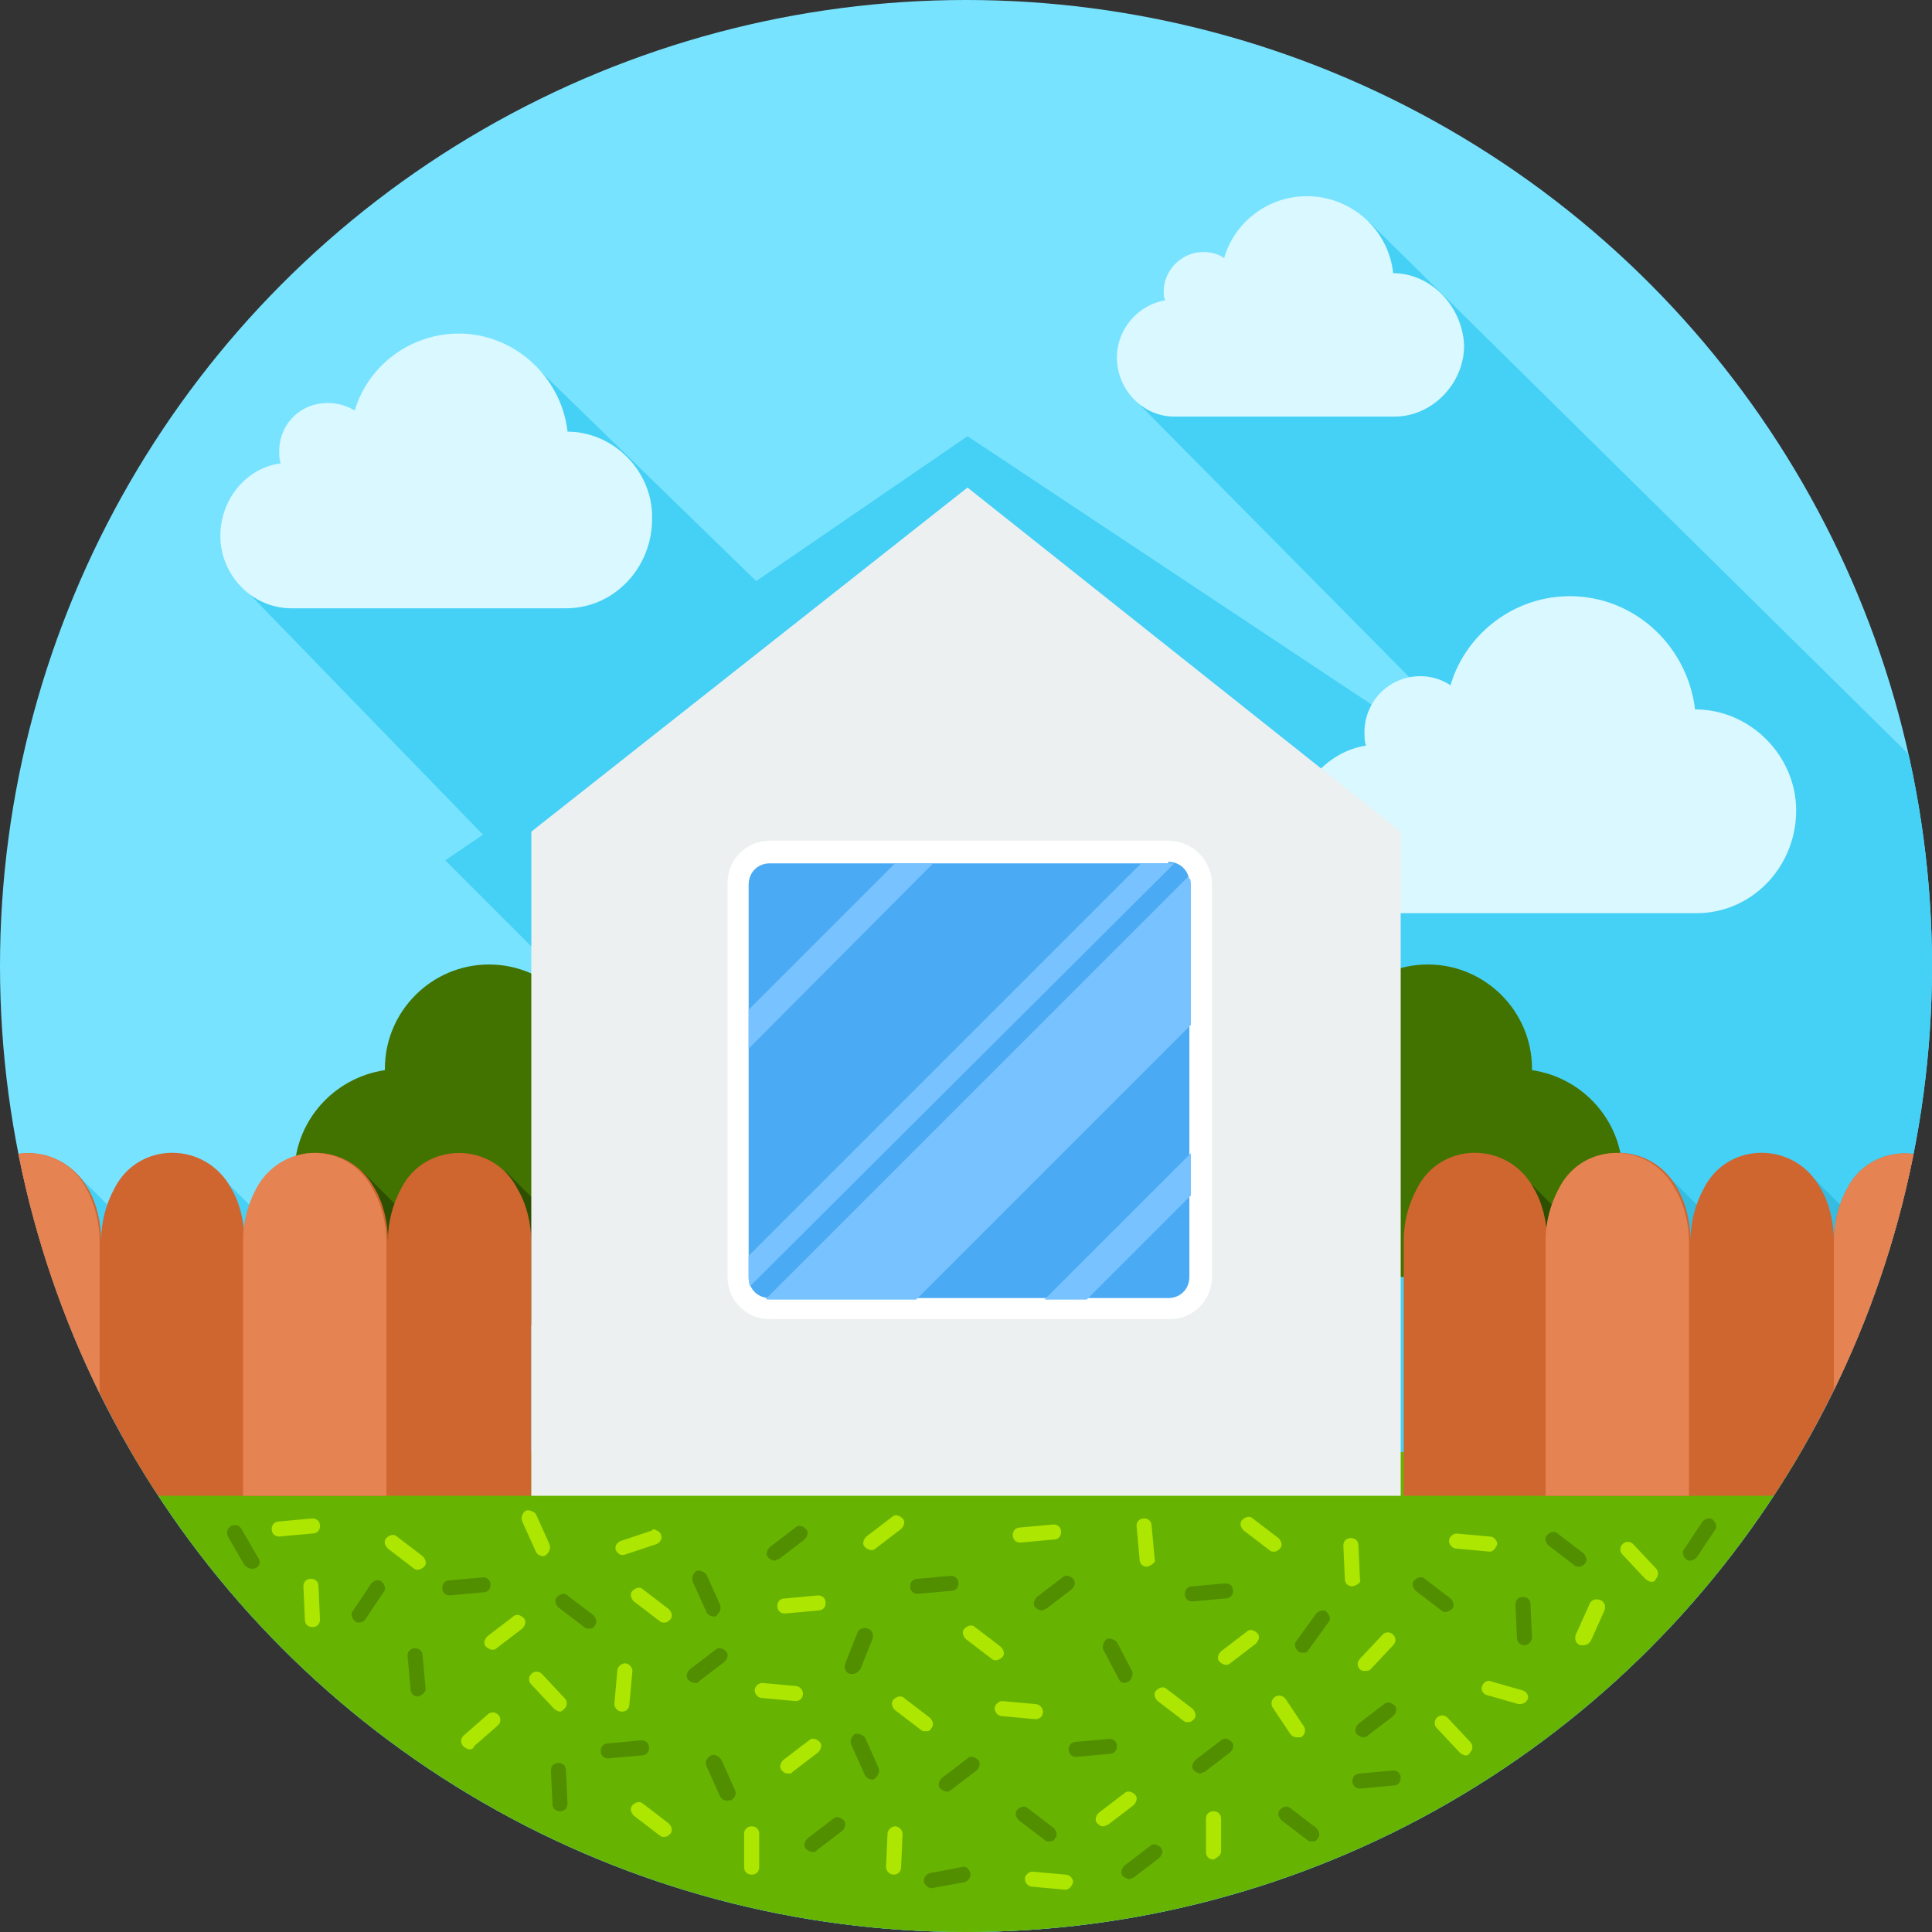 <svg id="welcome_back_svg" xmlns="http://www.w3.org/2000/svg" xmlns:xlink="http://www.w3.org/1999/xlink" width="128" height="128" viewBox="0 0 128 128"><rect x="0" y="0" width="128" height="128" fill="#333333" stroke="none"/><style>.welcome_back0{fill:#78e3ff}.welcome_back1{clip-path:url(#welcome_back_2_);fill:#45d0f5}.welcome_back2{fill:#d9f8ff}.welcome_back3{fill:#427300}.welcome_back4{clip-path:url(#welcome_back_4_);fill:#67b302}.welcome_back5{fill:#2d4f00}.welcome_back5,.welcome_back6{clip-path:url(#welcome_back_6_)}.welcome_back6{fill:#35bce0}.welcome_back7{clip-path:url(#welcome_back_10_)}.welcome_back8{fill:#cf652f}.welcome_back9{fill:#e68352}.welcome_back10{fill:#528f00}.welcome_back11{fill:#ade600}.welcome_back12{fill:#ecf0f1}.welcome_back13{fill:none;welcome_backroke:#9c415f;welcome_backroke-width:7;welcome_backroke-linecap:round;welcome_backroke-linejoin:round;welcome_backroke-miterlimit:10}.welcome_back14{fill:#4baaf4}.welcome_back15{fill:#FFF}.welcome_back16{clip-path:url(#welcome_back_12_)}.welcome_back17{fill:#78c3ff}</style><circle class="welcome_back0" cx="64" cy="64" r="64"/><defs><circle id="welcome_back_1_" cx="64" cy="64" r="64"/></defs><clipPath id="welcome_back_2_"><use xlink:href="#welcome_back_1_" overflow="visible"/></clipPath><path class="welcome_back1" d="M4.9 77.6l3.2 3.2 6.8-2.6 2.8 2.8 6.3-3.4 5 5 4.5-5 3.4 3.4V64.4L29.5 57l2.5-1.7-16.3-16.8 19.7-14.3 14.7 14.3 14-9.6L103.4 55 75.1 26.4l15.6-11.7L128 51.5V128H2.8z"/><path class="welcome_back2" d="M112.3 47c-.5-4.2-4-7.5-8.3-7.5-3.7 0-6.9 2.5-7.9 5.9-.6-.4-1.3-.6-2-.6-2.1 0-3.7 1.7-3.7 3.7 0 .3 0 .6.1.9-2.6.4-4.7 2.8-4.7 5.5 0 3 2.4 5.6 5.5 5.6h21.1c3.7 0 6.6-3.1 6.6-6.8 0-3.6-3-6.7-6.7-6.7zM37.6 28.6s-.1 0 0 0c-.4-3.6-3.5-6.5-7.2-6.5-3.2 0-6 2.1-6.9 5.1-.5-.3-1.1-.5-1.8-.5-1.8 0-3.2 1.4-3.2 3.2 0 .3 0 .5.1.8-2.3.3-4 2.4-4 4.8 0 2.6 2.1 4.8 4.7 4.8h18.2c3.2 0 5.7-2.7 5.7-5.9.1-3.1-2.5-5.8-5.6-5.8zM92.3 18.1c-.3-2.9-2.8-5.1-5.7-5.1a5.7 5.7 0 0 0-5.5 4.1c-.4-.3-.9-.4-1.4-.4-1.4 0-2.6 1.2-2.6 2.6 0 .2 0 .4.1.6-1.8.3-3.2 1.9-3.2 3.8 0 2.1 1.7 3.9 3.8 3.9h14.6c2.5 0 4.6-2.2 4.6-4.7-.1-2.6-2.2-4.8-4.7-4.8z"/><path class="welcome_back3" d="M27.1 84.7H25.5c-3.4-.4-6-3.3-6-6.9 0-3.5 2.6-6.4 6-6.9v-.1c0-3.8 3.1-6.9 6.9-6.9 3.8 0 6.9 3.1 6.9 6.9v13.8H27.1zM99.9 84.7H101.5c3.4-.4 6-3.3 6-6.9 0-3.5-2.6-6.4-6-6.9v-.1c0-3.8-3.1-6.9-6.9-6.9-3.8 0-6.9 3.1-6.9 6.9v13.8h12.2z"/><defs><circle id="welcome_back_3_" cx="64" cy="64" r="64"/></defs><clipPath id="welcome_back_4_"><use xlink:href="#welcome_back_3_" overflow="visible"/></clipPath><path class="welcome_back4" d="M0 96.2h128V128H0z"/><defs><circle id="welcome_back_5_" cx="64" cy="64" r="64"/></defs><clipPath id="welcome_back_6_"><use xlink:href="#welcome_back_5_" overflow="visible"/></clipPath><path class="welcome_back5" d="M38.2 87.8l-14.8-.1.6-10.1 5 5 4.5-5 3.4 3.4z"/><path class="welcome_back6" d="M124.4 87.8l-14.8-.1.3-5.4.3-4.7 5 5 4.5-5 3.4 3.4z"/><path class="welcome_back5" d="M104.2 81.2l-3.6-3.6-.2 4.7-.3 5.4h4.1z"/><g><defs><circle id="welcome_back_7_" cx="64" cy="64" r="64"/></defs><clipPath id="welcome_back_8_"><use xlink:href="#welcome_back_7_" overflow="visible"/></clipPath></g><g><defs><circle id="welcome_back_9_" cx="64" cy="64" r="64"/></defs><clipPath id="welcome_back_10_"><use xlink:href="#welcome_back_9_" overflow="visible"/></clipPath><g class="welcome_back7"><path class="welcome_back8" d="M26.6 78.7c-.6 1.1-.9 2.3-.9 3.5 0-1.2-.3-2.5-.9-3.5-1.7-3.1-6.1-3.1-7.7 0-.6 1.1-.9 2.3-.9 3.5 0-1.2-.3-2.5-.9-3.5-1.7-3.1-6.1-3.1-7.7 0-.6 1.1-.9 2.3-.9 3.5 0-1.2-.3-2.5-.9-3.5C4.5 76.5 2 75.9 0 76.8v22.3h35.2V82.3c0-1.2-.3-2.5-.9-3.5-1.6-3.2-6.1-3.2-7.7-.1zm95.8 0c-.6 1.1-.9 2.3-.9 3.5 0-1.2-.3-2.5-.9-3.5-1.7-3.1-6.1-3.1-7.7 0-.6 1.1-.9 2.3-.9 3.5 0-1.2-.3-2.5-.9-3.5-1.7-3.1-6.1-3.1-7.7 0-.6 1.1-.9 2.3-.9 3.5 0-1.2-.3-2.5-.9-3.5-1.7-3.1-6.1-3.1-7.7 0-.6 1.1-.9 2.3-.9 3.5v16.9h35V76.8c-2-.9-4.5-.2-5.6 1.9z"/><path class="welcome_back9" d="M17 78.7c-.6 1.1-.9 2.3-.9 3.5v16.9h9.5V82.3c0-1.2-.3-2.5-.9-3.5-1.6-3.2-6-3.2-7.7-.1zM103.3 78.7c-.6 1.1-.9 2.3-.9 3.5v16.9h9.5V82.3c0-1.2-.3-2.5-.9-3.5-1.7-3.2-6.1-3.2-7.7-.1zM128 76.8c-2-.9-4.5-.2-5.6 1.9-.6 1.1-.9 2.3-.9 3.5v16.9h6.5V76.8zM5.7 78.7C4.5 76.5 2 75.9 0 76.8v22.3h6.6V82.3c0-1.3-.3-2.5-.9-3.6z"/></g></g><g><path class="welcome_back10" d="M39 107.9c-.1 0-.2 0-.3-.1l-1.7-1.3c-.2-.2-.3-.5-.1-.7.2-.2.5-.3.7-.1l1.7 1.3c.2.2.3.5.1.7-.1.2-.2.2-.4.2zM69 106.7c-.1 0-.3-.1-.4-.2-.2-.2-.1-.5.1-.7l1.7-1.3c.2-.2.5-.1.7.1.2.2.1.5-.1.7l-1.7 1.3c-.1 0-.2.1-.3.1zM51.3 103.4c-.1 0-.3-.1-.4-.2-.2-.2-.1-.5.1-.7l1.7-1.3c.2-.2.5-.1.7.1.2.2.1.5-.1.7l-1.7 1.3c-.1 0-.2.1-.3.1zM90.3 115.1c-.1 0-.3-.1-.4-.2-.2-.2-.1-.5.1-.7l1.7-1.3c.2-.2.5-.1.7.1.2.2.1.5-.1.7l-1.7 1.3c-.1.1-.2.1-.3.1zM56.5 110.9h-.2c-.3-.1-.4-.4-.3-.7l.8-2c.1-.3.4-.4.7-.3.3.1.4.4.3.7l-.8 2c-.2.2-.3.3-.5.3zM95.8 106.8c-.1 0-.2 0-.3-.1l-1.7-1.3c-.2-.2-.3-.5-.1-.7.2-.2.5-.3.7-.1l1.7 1.3c.2.2.3.5.1.7-.1.1-.3.2-.4.2zM46 111.5c-.1 0-.3-.1-.4-.2-.2-.2-.1-.5.1-.7l1.7-1.3c.2-.2.5-.1.7.1s.1.5-.1.7l-1.7 1.3c0 .1-.2.1-.3.1zM74.5 111.5c-.2 0-.3-.1-.4-.3l-1-1.9c-.1-.2 0-.5.2-.7.2-.1.5 0 .7.2l1 1.9c.1.2 0 .5-.2.7-.2.1-.3.1-.3.1zM27.7 112.4c-.3 0-.5-.2-.5-.5l-.2-2.2c0-.3.2-.5.5-.5s.5.2.5.5l.2 2.2c0 .2-.2.4-.5.5zM16.9 103.9c-.2.1-.5 0-.7-.2l-1.1-1.9c-.1-.2-.1-.5.2-.7.3-.1.5-.1.7.2l1.1 1.9c.2.3.1.6-.2.7.1 0 .1 0 0 0zM101 109c-.3 0-.5-.2-.5-.5l-.1-2.2c0-.3.2-.5.5-.5s.5.2.5.5l.1 2.2c0 .2-.2.5-.5.5zM60.8 105.6c-.3 0-.5-.2-.5-.5s.2-.5.5-.5l2.2-.2c.3 0 .5.2.5.5s-.2.5-.5.5l-2.2.2c.1 0 .1 0 0 0zM29.8 105.7c-.3 0-.5-.2-.5-.5s.2-.5.5-.5l2.2-.2c.3 0 .5.2.5.5s-.2.5-.5.5l-2.2.2zM23.8 107.5c-.1 0-.2 0-.3-.1-.2-.2-.3-.5-.1-.7l1.2-1.8c.2-.2.5-.3.7-.1.2.2.3.5.1.7l-1.2 1.8c-.1.1-.2.2-.4.2zM79 106.1c-.3 0-.5-.2-.5-.5s.2-.5.5-.5l2.2-.2c.3 0 .5.2.5.5s-.2.5-.5.5l-2.2.2zM86.3 109.5c-.1 0-.2 0-.3-.1-.2-.2-.3-.5-.1-.7l1.3-1.8c.2-.2.5-.3.7-.1.2.2.3.5.1.7l-1.3 1.8c-.1.2-.2.2-.4.2zM47.3 107.1c-.2 0-.4-.1-.5-.3l-.9-2c-.1-.3 0-.5.2-.7.2-.1.5 0 .7.2l.9 2c.1.3 0 .5-.2.7 0 .1-.1.1-.2.1zM48.2 119.3c-.2 0-.4-.1-.5-.3l-.9-2c-.1-.3 0-.5.3-.7.2-.1.5 0 .7.3l.9 2c.1.3 0 .5-.3.7-.1-.1-.1 0-.2 0zM79.5 117.5c-.1 0-.3-.1-.4-.2-.2-.2-.1-.5.1-.7l1.7-1.3c.2-.2.5-.1.7.1.2.2.1.5-.1.7l-1.7 1.3c-.1 0-.2.1-.3.1zM62.7 118.7c-.1 0-.3-.1-.4-.2-.2-.2-.1-.5.1-.7l1.7-1.3c.2-.2.5-.1.7.1.2.2.1.5-.1.7l-1.7 1.3c-.1.1-.2.1-.3.1zM74.8 124.5c-.1 0-.3-.1-.4-.2-.2-.2-.1-.5.1-.7l1.7-1.3c.2-.2.5-.1.7.1.2.2.1.5-.1.7l-1.7 1.3c-.1 0-.2.1-.3.1zM69.5 122c-.1 0-.2 0-.3-.1l-1.7-1.3c-.2-.2-.3-.5-.1-.7.2-.2.5-.3.7-.1l1.7 1.3c.2.2.3.5.1.7-.1.2-.3.2-.4.2zM104.6 103.8c-.1 0-.2 0-.3-.1l-1.7-1.3c-.2-.2-.3-.5-.1-.7.2-.2.5-.3.7-.1l1.7 1.3c.2.2.3.5.1.7-.1.1-.2.2-.4.2zM53.8 122.7c-.1 0-.3-.1-.4-.2-.2-.2-.1-.5.1-.7l1.7-1.3c.2-.2.5-.1.7.1.2.2.1.5-.1.7l-1.7 1.3c0 .1-.2.1-.3.1zM86.9 122c-.1 0-.2 0-.3-.1l-1.7-1.3c-.2-.2-.3-.5-.1-.7.2-.2.5-.3.7-.1l1.7 1.3c.2.2.3.5.1.7-.1.2-.2.2-.4.2zM37.1 120c-.3 0-.5-.2-.5-.5l-.1-2.2c0-.3.2-.5.5-.5s.5.2.5.5l.1 2.2c0 .3-.2.5-.5.5zM112 103.4c-.1 0-.2 0-.3-.1-.2-.2-.3-.5-.1-.7l1.2-1.8c.2-.2.5-.3.7-.1.2.2.3.5.1.7l-1.2 1.8c-.1.1-.3.2-.4.2zM71.3 116.4c-.3 0-.5-.2-.5-.5s.2-.5.5-.5l2.2-.2c.3 0 .5.2.5.5s-.2.5-.5.5l-2.2.2zM40.3 116.5c-.3 0-.5-.2-.5-.5s.2-.5.5-.5l2.2-.2c.3 0 .5.2.5.5s-.2.5-.5.5l-2.2.2zM90.1 118.5c-.3 0-.5-.2-.5-.5s.2-.5.5-.5l2.2-.2c.3 0 .5.2.5.5s-.2.5-.5.5l-2.2.2zM61.7 125.1c-.2 0-.4-.2-.5-.4 0-.3.1-.5.4-.6l2.1-.4c.3-.1.5.1.6.4 0 .3-.1.5-.4.6l-2.2.4c.1 0 0 0 0 0zM57.8 117.9c-.2 0-.4-.1-.5-.3l-.9-2c-.1-.3 0-.5.2-.7.2-.1.5 0 .7.2l.9 2c.1.3 0 .5-.2.7-.1.1-.1.1-.2.1z"/><path class="welcome_back11" d="M27.7 104c-.1 0-.2 0-.3-.1l-1.7-1.3c-.2-.2-.3-.5-.1-.7.2-.2.5-.3.7-.1l1.7 1.3c.2.2.3.5.1.7-.1.1-.3.2-.4.2zM57.7 102.7c-.1 0-.3-.1-.4-.2-.2-.2-.1-.5.1-.7l1.7-1.3c.2-.2.5-.1.7.1.2.2.1.5-.1.7l-1.7 1.3c-.1.1-.2.1-.3.1zM43.5 101.4c.1 0 .3.2.3.3.1.3-.1.5-.3.6l-2.1.7c-.3.1-.5-.1-.6-.3-.1-.3.1-.5.3-.6l2.1-.7c0-.1.2-.1.3 0zM81.2 110.3c-.1 0-.3-.1-.4-.2-.2-.2-.1-.5.1-.7l1.7-1.3c.2-.2.5-.1.7.1.2.2.1.5-.1.7l-1.7 1.3c-.1.1-.2.1-.3.1zM44 107.5c-.1 0-.2 0-.3-.1l-1.7-1.3c-.2-.2-.3-.5-.1-.7.2-.2.5-.3.7-.1l1.7 1.3c.2.2.3.5.1.7-.1.1-.2.2-.4.2zM84.4 102.8c-.1 0-.2 0-.3-.1l-1.7-1.3c-.2-.2-.3-.5-.1-.7.2-.2.5-.3.7-.1l1.7 1.3c.2.2.3.5.1.7-.1.1-.2.2-.4.2zM32.6 109.3c-.1 0-.3-.1-.4-.2-.2-.2-.1-.5.1-.7l1.7-1.3c.2-.2.5-.1.7.1.2.2.1.5-.1.7l-1.7 1.3c-.1.1-.2.1-.3.1zM66 110c-.1 0-.2 0-.3-.1l-1.7-1.3c-.2-.2-.3-.5-.1-.7.2-.2.5-.3.7-.1l1.7 1.3c.2.2.3.5.1.7-.1.1-.3.2-.4.2zM20.7 107.8c-.3 0-.5-.2-.5-.5l-.1-2.2c0-.3.2-.5.5-.5s.5.2.5.5l.1 2.2c0 .3-.2.5-.5.5zM89.6 105.1c-.3 0-.5-.2-.5-.5l-.1-2.2c0-.3.2-.5.5-.5s.5.2.5.5l.1 2.2c.1.2-.1.4-.5.5.1 0 .1 0 0 0zM52 106.9c-.3 0-.5-.2-.5-.5s.2-.5.5-.5l2.2-.2c.3 0 .5.2.5.5s-.2.5-.5.5l-2.2.2c.1 0 0 0 0 0zM18.5 101.8c-.3 0-.5-.2-.5-.5s.2-.5.5-.5l2.2-.2c.3 0 .5.2.5.5s-.2.5-.5.5l-2.2.2zM67.6 102.2c-.3 0-.5-.2-.5-.5s.2-.5.5-.5l2.2-.2c.3 0 .5.2.5.5s-.2.5-.5.5l-2.2.2c.1 0 .1 0 0 0zM76 103.8c-.3 0-.5-.2-.5-.5l-.2-2.2c0-.3.2-.5.5-.5s.5.2.5.5l.2 2.2c.1.2-.2.4-.5.5.1 0 0 0 0 0zM36 103.1c-.2 0-.4-.1-.5-.3l-.9-2c-.1-.3 0-.5.2-.7.2-.1.5 0 .7.2l.9 2c.1.3 0 .5-.2.7-.1.1-.2.1-.2.1zM97.1 116.3c-.1 0-.3-.1-.4-.2l-1.5-1.6c-.2-.2-.2-.5 0-.7.2-.2.5-.2.7 0l1.5 1.6c.2.2.2.5 0 .7-.1.2-.2.2-.3.2zM90.4 110.7c-.1 0-.2 0-.3-.1-.2-.2-.2-.5 0-.7l1.5-1.6c.2-.2.5-.2.7 0 .2.2.2.5 0 .7l-1.5 1.6c-.1.1-.2.1-.4.1zM61.3 114.7c-.1 0-.2 0-.3-.1l-1.7-1.3c-.2-.2-.3-.5-.1-.7.2-.2.5-.3.7-.1l1.7 1.3c.2.2.3.5.1.7-.1.2-.2.2-.4.2zM78.7 114.1c-.1 0-.2 0-.3-.1l-1.7-1.3c-.2-.2-.3-.5-.1-.7s.5-.3.7-.1l1.7 1.3c.2.2.3.5.1.7-.1.1-.2.2-.4.2zM44 121.7c-.1 0-.2 0-.3-.1l-1.7-1.3c-.2-.2-.3-.5-.1-.7.2-.2.5-.3.7-.1l1.7 1.3c.2.2.3.5.1.7-.1.1-.2.2-.4.2zM73.1 121c-.2 0-.3-.1-.4-.2-.2-.2-.1-.5.1-.7l1.7-1.3c.2-.2.5-.1.7.1.2.2.1.5-.1.7l-1.7 1.3c-.1 0-.2.1-.3.1zM37.1 113.4c-.1 0-.3-.1-.4-.2l-1.5-1.6c-.2-.2-.2-.5 0-.7.2-.2.5-.2.7 0l1.5 1.6c.2.2.2.5 0 .7-.1.1-.2.2-.3.2zM80.4 123.2c-.3 0-.5-.2-.5-.5v-2.2c0-.3.2-.5.5-.5s.5.2.5.5v2.2c0 .2-.3.4-.5.5zM49.8 124.2c-.3 0-.5-.2-.5-.5v-2.2c0-.3.2-.5.5-.5s.5.2.5.5v2.2c0 .3-.2.5-.5.5zM52.2 117.5c-.2 0-.3-.1-.4-.2-.2-.2-.1-.5.1-.7l1.7-1.3c.2-.2.5-.1.7.1.2.2.1.5-.1.7l-1.7 1.3c0 .1-.2.1-.3.1zM59.2 124.2c-.3 0-.5-.3-.5-.5l.1-2.2c0-.3.3-.5.5-.5.3 0 .5.3.5.5l-.1 2.2c0 .3-.2.5-.5.5zM31.1 115.9c-.1 0-.3-.1-.4-.2-.2-.2-.2-.5 0-.7l1.6-1.4c.2-.2.5-.2.7 0 .2.2.2.5 0 .7l-1.6 1.4c0 .1-.1.2-.3.2zM68.6 113.9l-2.2-.2c-.3 0-.5-.3-.5-.5 0-.3.3-.5.5-.5l2.2.2c.3 0 .5.3.5.5 0 .3-.2.5-.5.5zM70.6 125.2c-.1 0-.1 0 0 0l-2.2-.2c-.3 0-.5-.3-.5-.5 0-.3.3-.5.5-.5l2.2.2c.3 0 .5.3.5.5-.1.3-.3.5-.5.5zM98.7 102.8c-.1 0-.1 0 0 0l-2.2-.2c-.3 0-.5-.3-.5-.5 0-.3.3-.5.5-.5l2.2.2c.3 0 .5.3.5.5-.1.3-.3.5-.5.5zM100.7 112.9h-.1l-2.1-.6c-.3-.1-.4-.4-.3-.6.1-.3.4-.4.6-.3l2.1.6c.3.1.4.4.3.6-.1.2-.3.3-.5.3zM104.9 109h-.2c-.3-.1-.4-.4-.3-.7l.9-2c.1-.3.4-.4.7-.3.3.1.4.4.3.7l-.9 2c-.1.2-.3.3-.5.3zM109.4 104.8c-.1 0-.3-.1-.4-.2l-1.5-1.6c-.2-.2-.2-.5 0-.7.2-.2.5-.2.7 0l1.5 1.6c.2.2.2.5 0 .7 0 .1-.1.2-.3.2zM52.7 112.7l-2.2-.2c-.3 0-.5-.3-.5-.5 0-.3.3-.5.5-.5l2.2.2c.3 0 .5.3.5.5 0 .3-.2.5-.5.5zM41.2 113.4c-.3 0-.5-.3-.5-.5l.2-2.2c0-.3.3-.5.5-.5.3 0 .5.3.5.5l-.2 2.2c0 .3-.2.5-.5.5zM85.9 115.1c-.2 0-.3-.1-.4-.2l-1.2-1.8c-.1-.2-.1-.5.2-.7.2-.1.5-.1.7.2l1.2 1.8c.1.2.1.5-.2.7h-.3z"/></g><path class="welcome_back12" d="M64.1 32.3L35.2 55.1v44h57.6v-44z"/><path class="welcome_back13" d="M32 54.5l32.1-25.6 32.3 25.6"/><g><path class="welcome_back14" d="M51 86.8c-1.2 0-2.1-1-2.1-2.1V58.6c0-1.2 1-2.1 2.1-2.1h26.5c1.2 0 2.1 1 2.1 2.1v26.1c0 1.2-1 2.1-2.1 2.1H51z"/><path class="welcome_back15" d="M77.4 57.1c.8 0 1.4.6 1.4 1.4v26.1c0 .8-.6 1.4-1.4 1.4H51c-.8 0-1.4-.6-1.4-1.4v-26c0-.8.6-1.4 1.4-1.4h26.4m0-1.5H51c-1.6 0-2.8 1.3-2.8 2.8v26.1c0 1.6 1.3 2.8 2.8 2.8h26.5c1.6 0 2.8-1.3 2.8-2.8v-26c0-1.6-1.3-2.9-2.9-2.9z"/><g><defs><path id="welcome_back_11_" d="M77.4 86.1H51c-.8 0-1.4-.6-1.4-1.4V58.6c0-.8.6-1.4 1.4-1.4h26.5c.8 0 1.4.6 1.4 1.4v26.1c0 .7-.7 1.4-1.5 1.4z"/></defs><clipPath id="welcome_back_12_"><use xlink:href="#welcome_back_11_" overflow="visible"/></clipPath><g class="welcome_back16"><path class="welcome_back17" d="M76.5 56.3L46.1 86.7l1 1.1 30.7-30.6zM78.7 58.1L47.3 89.5l5 5L83.8 63zM85.4 69.9L60 95.3h2.8l22.6-22.6zM43.6 72.9L65 51.5l1.2 1.3-22.6 22.7z"/></g></g></g></svg>
